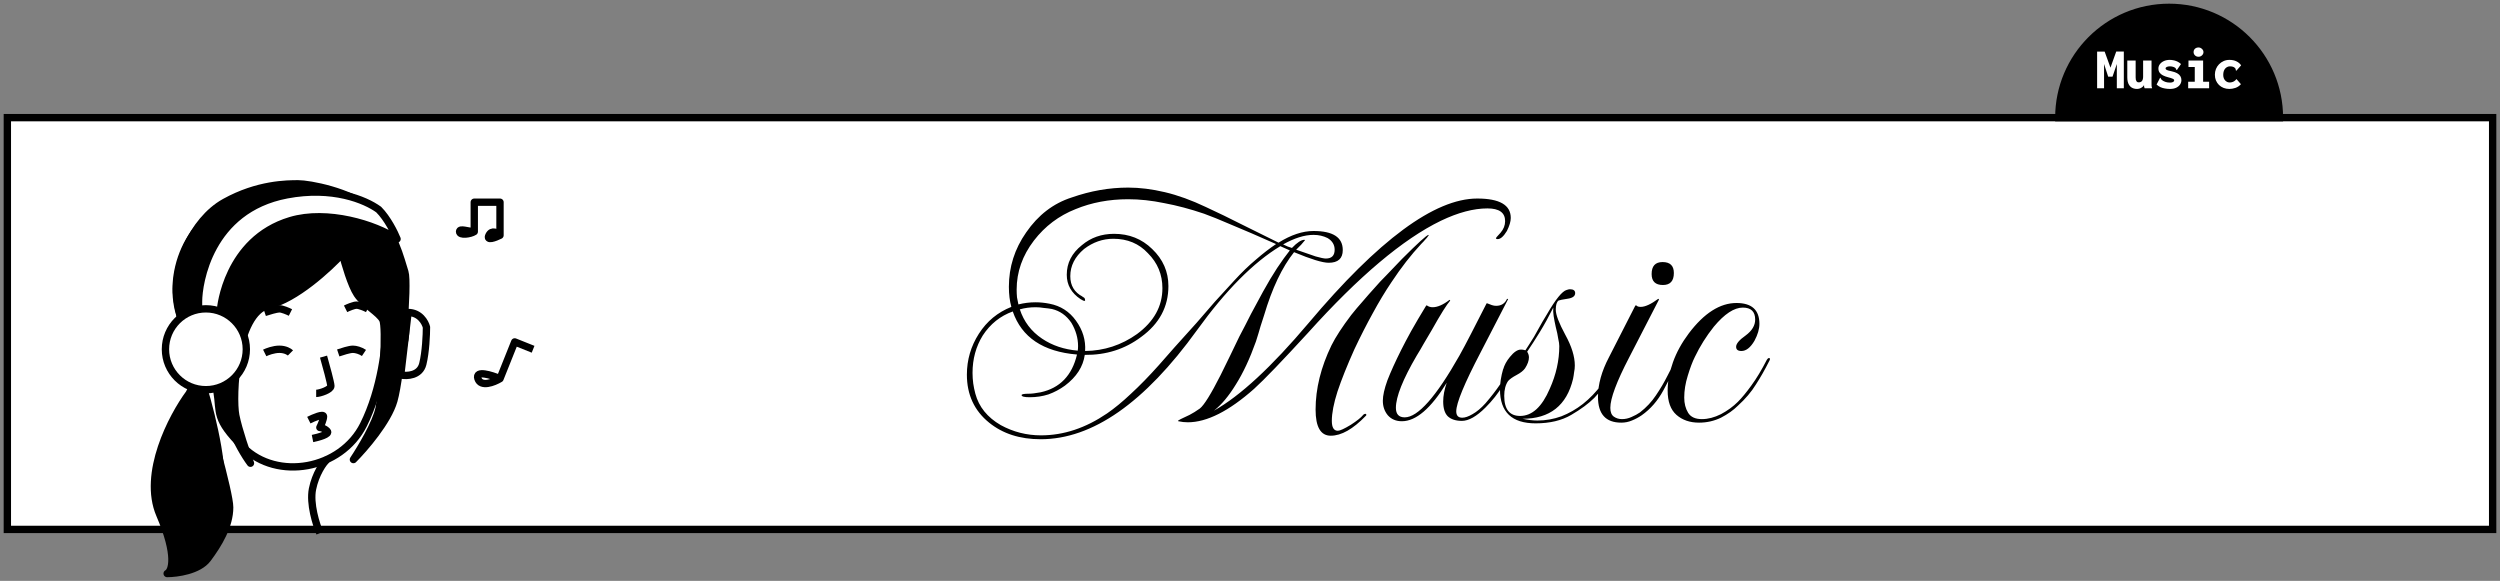 <svg width="340" height="79" viewBox="0 0 340 79" fill="none" xmlns="http://www.w3.org/2000/svg">
<rect x="0" y="0" width="340" height="79" fill="#808080" stroke="none"/>
<rect x="1" y="16" width="338" height="56" fill="white" stroke="black"/>
<path d="M295 1C286.716 1 280 7.716 280 16H310C310 7.716 303.284 1 295 1Z" fill="black" stroke="black"/>
<path d="M285.208 12V7.016H286.232L287.024 9.2L287.808 7.008H288.84V12H287.888V8.704L287.304 10.424H286.712L286.152 8.704V12H285.208ZM290.648 12.096C290.493 12.096 290.347 12.077 290.208 12.04C290.075 12.003 289.952 11.944 289.84 11.864C289.733 11.784 289.64 11.683 289.56 11.56C289.48 11.437 289.419 11.291 289.376 11.12C289.333 10.944 289.312 10.744 289.312 10.52V8.232H290.448V10.52C290.448 10.643 290.456 10.747 290.472 10.832C290.493 10.917 290.523 10.989 290.56 11.048C290.597 11.101 290.64 11.141 290.688 11.168C290.741 11.189 290.797 11.2 290.856 11.2C290.957 11.2 291.045 11.184 291.12 11.152C291.2 11.12 291.264 11.072 291.312 11.008C291.365 10.939 291.403 10.856 291.424 10.76C291.451 10.664 291.464 10.552 291.464 10.424V8.232H292.608V11.392C292.608 11.52 292.611 11.632 292.616 11.728C292.627 11.819 292.651 11.909 292.688 12H291.672C291.645 11.952 291.627 11.904 291.616 11.856C291.605 11.808 291.597 11.76 291.592 11.712C291.592 11.664 291.592 11.616 291.592 11.568C291.539 11.659 291.475 11.739 291.4 11.808C291.331 11.872 291.253 11.925 291.168 11.968C291.088 12.011 291.003 12.043 290.912 12.064C290.827 12.085 290.739 12.096 290.648 12.096ZM295.12 12.096C294.875 12.096 294.64 12.075 294.416 12.032C294.197 11.995 293.995 11.933 293.808 11.848C293.621 11.757 293.451 11.64 293.296 11.496L293.744 10.632L293.776 10.568L293.848 10.608C293.864 10.645 293.88 10.688 293.896 10.736C293.917 10.779 293.96 10.829 294.024 10.888C294.173 11 294.336 11.085 294.512 11.144C294.693 11.203 294.899 11.232 295.128 11.232C295.245 11.232 295.344 11.219 295.424 11.192C295.509 11.165 295.573 11.131 295.616 11.088C295.664 11.04 295.688 10.989 295.688 10.936C295.688 10.883 295.669 10.837 295.632 10.8C295.6 10.763 295.549 10.731 295.48 10.704C295.416 10.672 295.331 10.64 295.224 10.608C295.117 10.576 294.992 10.541 294.848 10.504C294.581 10.435 294.349 10.349 294.152 10.248C293.96 10.147 293.811 10.021 293.704 9.872C293.597 9.717 293.544 9.533 293.544 9.32C293.544 9.101 293.611 8.904 293.744 8.728C293.877 8.552 294.059 8.411 294.288 8.304C294.523 8.197 294.789 8.144 295.088 8.144C295.232 8.144 295.373 8.157 295.512 8.184C295.656 8.205 295.792 8.24 295.92 8.288C296.048 8.331 296.171 8.389 296.288 8.464C296.405 8.533 296.515 8.616 296.616 8.712L296.096 9.472L296.048 9.536L295.976 9.48C295.971 9.437 295.957 9.397 295.936 9.36C295.92 9.323 295.88 9.275 295.816 9.216C295.715 9.147 295.603 9.099 295.48 9.072C295.363 9.04 295.237 9.024 295.104 9.024C294.949 9.024 294.813 9.048 294.696 9.096C294.579 9.144 294.52 9.216 294.52 9.312C294.52 9.376 294.552 9.429 294.616 9.472C294.68 9.515 294.773 9.555 294.896 9.592C295.024 9.624 295.181 9.661 295.368 9.704C295.667 9.768 295.912 9.856 296.104 9.968C296.296 10.075 296.437 10.205 296.528 10.36C296.624 10.515 296.672 10.693 296.672 10.896C296.672 11.109 296.611 11.309 296.488 11.496C296.365 11.677 296.187 11.824 295.952 11.936C295.723 12.043 295.445 12.096 295.12 12.096ZM297.592 12V11.12H298.488V9.112H297.632V8.232H299.624V11.12H300.44V12H297.592ZM299 7.72C298.813 7.72 298.653 7.659 298.52 7.536C298.392 7.408 298.328 7.259 298.328 7.088C298.328 6.901 298.389 6.749 298.512 6.632C298.64 6.515 298.803 6.456 299 6.456C299.176 6.456 299.331 6.52 299.464 6.648C299.603 6.771 299.672 6.917 299.672 7.088C299.672 7.259 299.603 7.408 299.464 7.536C299.331 7.659 299.176 7.72 299 7.72ZM303.192 12.096C302.915 12.096 302.656 12.051 302.416 11.96C302.176 11.864 301.965 11.731 301.784 11.56C301.608 11.384 301.469 11.179 301.368 10.944C301.272 10.709 301.224 10.451 301.224 10.168C301.224 9.891 301.272 9.629 301.368 9.384C301.469 9.139 301.608 8.925 301.784 8.744C301.965 8.557 302.176 8.411 302.416 8.304C302.656 8.197 302.917 8.144 303.2 8.144C303.573 8.144 303.893 8.211 304.16 8.344C304.427 8.472 304.637 8.653 304.792 8.888L304.192 9.568L304.144 9.624L304.072 9.568C304.067 9.525 304.061 9.48 304.056 9.432C304.051 9.384 304.021 9.325 303.968 9.256C303.877 9.165 303.773 9.104 303.656 9.072C303.539 9.04 303.405 9.024 303.256 9.024C303.139 9.024 303.027 9.051 302.92 9.104C302.813 9.152 302.717 9.224 302.632 9.32C302.547 9.416 302.48 9.536 302.432 9.68C302.384 9.824 302.36 9.992 302.36 10.184C302.36 10.349 302.384 10.499 302.432 10.632C302.485 10.76 302.552 10.867 302.632 10.952C302.717 11.037 302.811 11.104 302.912 11.152C303.019 11.195 303.125 11.216 303.232 11.216C303.339 11.216 303.443 11.203 303.544 11.176C303.651 11.149 303.755 11.104 303.856 11.04C303.963 10.971 304.064 10.875 304.16 10.752L304.768 11.448C304.56 11.683 304.312 11.851 304.024 11.952C303.736 12.048 303.459 12.096 303.192 12.096Z" fill="white"/>
<path d="M141.528 59.736C138.712 59.736 136.376 58.984 134.52 57.48C132.504 55.848 131.496 53.672 131.496 50.952C131.496 48.936 132.04 47.08 133.128 45.384C134.216 43.688 135.688 42.472 137.544 41.736C137.32 40.936 137.208 40.024 137.208 39C137.208 36.312 137.992 33.848 139.56 31.608C141.192 29.24 143.256 27.656 145.752 26.856C148.312 25.96 150.872 25.512 153.432 25.512C155 25.512 156.664 25.72 158.424 26.136C160.184 26.552 162.04 27.224 163.992 28.152C165.656 28.92 167.304 29.72 168.936 30.552C170.568 31.352 172.216 32.168 173.88 33C175.576 31.944 177.16 31.416 178.632 31.416C181.288 31.416 182.616 32.28 182.616 34.008C182.616 35.16 181.976 35.736 180.696 35.736C179.864 35.736 178.296 35.256 175.992 34.296C174.36 36.344 173 39.208 171.912 42.888C171.784 43.304 171.624 43.8 171.432 44.376C171.272 44.952 171.064 45.64 170.808 46.44C169.976 48.776 169.064 50.728 168.072 52.296C167.112 53.864 166.12 55.048 165.096 55.848C168.648 53.864 172.936 49.896 177.96 43.944C187.464 32.648 195.112 27 200.904 27C203.944 27 205.464 27.88 205.464 29.64C205.464 30.12 205.288 30.712 204.936 31.416C204.488 32.152 204.072 32.52 203.688 32.52C203.528 32.52 203.448 32.472 203.448 32.376C203.448 32.376 203.496 32.312 203.592 32.184C203.72 32.056 203.88 31.88 204.072 31.656C204.488 31.176 204.696 30.648 204.696 30.072C204.696 28.92 203.896 28.344 202.296 28.344C200.408 28.344 198.296 28.904 195.96 30.024C190.808 32.52 184.792 37.592 177.912 45.24C174.36 49.112 171.912 51.656 170.568 52.872C167.144 55.912 164.136 57.432 161.544 57.432C161.128 57.432 160.696 57.384 160.248 57.288L160.2 57.24C160.2 57.176 160.728 56.904 161.784 56.424C162.008 56.296 162.232 56.168 162.456 56.04C162.712 55.88 162.952 55.72 163.176 55.56C163.752 55.112 164.696 53.592 166.008 51C166.456 50.104 166.888 49.224 167.304 48.36C167.72 47.496 168.136 46.632 168.552 45.768C169.096 44.744 169.624 43.72 170.136 42.696C170.68 41.672 171.224 40.664 171.768 39.672C172.44 38.456 173.08 37.384 173.688 36.456C174.328 35.496 174.904 34.696 175.416 34.056L174.12 33.48C170.472 35.688 166.696 39.496 162.792 44.904C155.656 54.792 148.568 59.736 141.528 59.736ZM141.576 59.208C144.648 59.208 147.64 58.216 150.552 56.232C151.576 55.528 152.664 54.632 153.816 53.544C155 52.456 156.264 51.16 157.608 49.656C158.184 49.016 158.888 48.216 159.72 47.256C160.584 46.296 161.592 45.176 162.744 43.896C163.576 42.936 164.408 41.976 165.24 41.016C166.104 40.056 166.968 39.112 167.832 38.184C168.856 37.064 169.848 36.104 170.808 35.304C171.768 34.472 172.68 33.768 173.544 33.192C171.176 32.136 169.176 31.272 167.544 30.6C165.912 29.896 164.648 29.384 163.752 29.064C161.864 28.424 160.056 27.944 158.328 27.624C156.632 27.272 155 27.096 153.432 27.096C150.84 27.096 148.456 27.544 146.28 28.44C144.008 29.336 142.12 30.76 140.616 32.712C139.048 34.76 138.264 36.984 138.264 39.384C138.264 39.736 138.28 40.088 138.312 40.44C138.376 40.76 138.44 41.08 138.504 41.4C139.272 41.208 140.04 41.112 140.808 41.112C141.16 41.112 141.48 41.128 141.768 41.16C142.088 41.192 142.408 41.24 142.728 41.304C144.232 41.592 145.432 42.36 146.328 43.608C147.256 44.888 147.672 46.264 147.576 47.736C150.168 47.704 152.52 46.936 154.632 45.432C156.936 43.736 158.088 41.656 158.088 39.192C158.088 37.336 157.432 35.752 156.12 34.44C154.904 33.128 153.336 32.472 151.416 32.472C149.976 32.472 148.648 32.936 147.432 33.864C146.184 34.92 145.56 36.152 145.56 37.56C145.56 38.84 146.12 39.768 147.24 40.344V40.392C147.464 40.424 147.576 40.584 147.576 40.872C147.576 40.872 147.56 40.888 147.528 40.92C147.528 40.92 147.512 40.92 147.48 40.92C147.384 40.92 147.208 40.84 146.952 40.68C145.704 39.848 145.08 38.744 145.08 37.368C145.08 35.768 145.768 34.424 147.144 33.336C148.36 32.312 149.816 31.8 151.512 31.8C153.56 31.8 155.288 32.488 156.696 33.864C158.168 35.272 158.904 36.952 158.904 38.904C158.904 41.72 157.672 44.024 155.208 45.816C153 47.48 150.44 48.296 147.528 48.264C147.304 49.864 146.408 51.256 144.84 52.44C144.136 52.952 143.384 53.352 142.584 53.64C141.784 53.896 140.936 54.024 140.04 54.024C139.304 54.024 138.936 53.928 138.936 53.736C138.936 53.608 139.272 53.544 139.944 53.544C140.136 53.544 140.36 53.528 140.616 53.496C140.904 53.464 141.208 53.416 141.528 53.352C144.152 52.776 145.8 51.064 146.472 48.216C141.864 47.832 138.952 45.88 137.736 42.36C136.04 42.968 134.68 44.056 133.656 45.624C132.728 47.128 132.264 48.824 132.264 50.712C132.264 51.192 132.296 51.672 132.36 52.152C132.424 52.6 132.52 53.064 132.648 53.544C133.128 55.336 134.28 56.76 136.104 57.816C137.8 58.744 139.624 59.208 141.576 59.208ZM180.984 59.256C179.608 59.256 178.92 58.072 178.92 55.704C178.92 52.856 179.64 49.944 181.08 46.968C181.656 45.816 182.552 44.44 183.768 42.84C184.248 42.232 184.76 41.624 185.304 41.016C185.848 40.376 186.44 39.704 187.08 39C187.432 38.584 187.912 38.072 188.52 37.464C189.128 36.824 189.848 36.072 190.68 35.208C192.856 33.032 194.056 31.944 194.28 31.944C194.344 31.944 194.296 32.04 194.136 32.232C194.104 32.296 194.008 32.408 193.848 32.568C193.72 32.728 193.528 32.936 193.272 33.192C191.896 34.664 190.552 36.392 189.24 38.376C188.376 39.656 187.528 41.064 186.696 42.6C185.864 44.104 185.032 45.736 184.2 47.496C183.208 49.704 182.44 51.624 181.896 53.256C181.384 54.856 181.128 56.184 181.128 57.24C181.128 58.136 181.4 58.584 181.944 58.584C182.232 58.584 182.824 58.312 183.72 57.768C184.552 57.224 185.096 56.792 185.352 56.472C185.448 56.344 185.576 56.28 185.736 56.28C185.8 56.344 185.832 56.392 185.832 56.424C185.832 56.456 185.8 56.504 185.736 56.568C184.008 58.36 182.424 59.256 180.984 59.256ZM180.312 35.16C181.112 35.16 181.512 34.76 181.512 33.96C181.512 33.288 181.192 32.76 180.552 32.376C179.976 32.088 179.336 31.944 178.632 31.944C177.416 31.944 176.04 32.376 174.504 33.24C174.728 33.336 174.936 33.432 175.128 33.528C175.32 33.592 175.512 33.656 175.704 33.72C176.408 32.984 176.968 32.616 177.384 32.616C177.448 32.616 177.48 32.632 177.48 32.664C177.32 32.856 177.144 33.064 176.952 33.288C176.76 33.48 176.536 33.704 176.28 33.96C177.368 34.344 178.248 34.648 178.92 34.872C179.592 35.064 180.056 35.16 180.312 35.16ZM146.568 47.688C146.6 47.56 146.616 47.352 146.616 47.064C146.616 45.976 146.312 44.92 145.704 43.896C145.032 42.904 144.152 42.28 143.064 42.024C142.712 41.96 142.344 41.912 141.96 41.88C141.576 41.816 141.208 41.784 140.856 41.784C140.088 41.784 139.368 41.88 138.696 42.072C139.24 43.736 140.248 45.064 141.72 46.056C143.096 46.984 144.712 47.528 146.568 47.688ZM190.658 57.288C189.858 57.288 189.218 57.016 188.738 56.472C188.29 55.928 188.066 55.272 188.066 54.504C188.066 53.8 188.274 52.872 188.69 51.72C189.138 50.568 189.762 49.192 190.562 47.592C190.914 46.888 191.362 46.04 191.906 45.048C192.482 44.024 193.17 42.856 193.97 41.544H194.066C194.29 41.704 194.546 41.784 194.834 41.784C195.506 41.784 196.274 41.448 197.138 40.776L197.234 40.872C196.754 41.416 195.922 42.744 194.738 44.856C194.354 45.528 193.986 46.152 193.634 46.728C193.314 47.304 192.994 47.848 192.674 48.36C190.786 51.592 189.842 53.96 189.842 55.464C189.842 56.328 190.242 56.76 191.042 56.76C192.834 56.76 195.314 53.96 198.482 48.36C198.93 47.56 199.458 46.568 200.066 45.384C200.674 44.2 201.378 42.824 202.178 41.256H202.274C202.498 41.352 202.706 41.432 202.898 41.496C203.09 41.56 203.282 41.592 203.474 41.592C204.178 41.592 204.674 41.272 204.962 40.632L205.106 40.68L201.362 47.928C199.154 52.152 198.05 54.824 198.05 55.944C198.05 56.52 198.322 56.808 198.866 56.808C199.25 56.808 199.714 56.648 200.258 56.328C200.834 56.008 201.426 55.512 202.034 54.84C202.802 53.944 203.458 53.096 204.002 52.296C204.578 51.464 205.234 50.344 205.97 48.936C206.066 48.776 206.162 48.696 206.258 48.696C206.45 48.696 206.45 48.856 206.258 49.176C205.682 50.264 205.058 51.352 204.386 52.44C203.746 53.496 202.962 54.488 202.034 55.416C200.818 56.632 199.746 57.24 198.818 57.24C197.986 57.24 197.346 57.032 196.898 56.616C196.482 56.2 196.274 55.528 196.274 54.6C196.274 53.832 196.434 52.984 196.754 52.056C194.61 55.544 192.578 57.288 190.658 57.288ZM208.847 57.576C205.615 57.576 203.999 56.04 203.999 52.968C203.999 52.104 204.143 51.176 204.431 50.184V50.232C204.591 49.656 204.895 49.096 205.343 48.552C205.887 47.88 206.383 47.544 206.831 47.544C206.831 47.544 206.879 47.544 206.975 47.544C207.071 47.544 207.231 47.576 207.455 47.64L207.983 46.824C208.431 46.152 208.831 45.48 209.183 44.808C209.567 44.104 209.967 43.416 210.383 42.744C211.567 40.696 212.463 39.592 213.071 39.432C213.263 39.368 213.407 39.336 213.503 39.336C213.983 39.336 214.223 39.512 214.223 39.864C214.223 40.28 213.871 40.536 213.167 40.632C212.527 40.728 212.127 40.808 211.967 40.872C211.711 41.064 211.583 41.48 211.583 42.12C211.583 42.792 212.015 43.928 212.879 45.528C213.743 47.096 214.175 48.488 214.175 49.704C214.175 50.024 214.143 50.328 214.079 50.616C214.047 50.904 213.999 51.208 213.935 51.528C213.071 55.144 210.783 56.952 207.071 56.952C207.807 57.112 208.479 57.192 209.087 57.192C210.207 57.192 211.295 57 212.351 56.616C213.407 56.2 214.383 55.64 215.279 54.936C216.207 54.2 217.055 53.32 217.823 52.296C218.623 51.24 219.311 50.12 219.887 48.936C219.983 48.744 220.079 48.648 220.175 48.648C220.367 48.648 220.383 48.808 220.223 49.128C219.711 50.088 219.167 51 218.591 51.864C218.047 52.696 217.455 53.448 216.815 54.12C216.047 54.888 215.007 55.656 213.695 56.424C212.383 57.192 210.767 57.576 208.847 57.576ZM206.735 56.568C208.367 56.568 209.711 55.336 210.767 52.872C211.631 50.952 212.063 49.016 212.063 47.064C212.063 46.808 212.015 46.472 211.919 46.056C211.855 45.608 211.743 45.08 211.583 44.472C211.455 43.896 211.359 43.4 211.295 42.984C211.231 42.536 211.215 42.152 211.247 41.832C210.639 43.048 210.031 44.152 209.423 45.144C208.815 46.136 208.239 47.032 207.695 47.832C207.855 48.088 207.935 48.344 207.935 48.6C207.935 49.048 207.759 49.544 207.407 50.088C207.183 50.408 206.799 50.712 206.255 51C205.711 51.288 205.327 51.56 205.103 51.816C204.751 52.328 204.575 53 204.575 53.832C204.575 55.656 205.295 56.568 206.735 56.568ZM226.157 38.76C225.133 38.76 224.621 38.264 224.621 37.272C224.621 36.184 225.117 35.64 226.109 35.64C227.133 35.64 227.645 36.136 227.645 37.128C227.645 38.216 227.149 38.76 226.157 38.76ZM220.493 57.48C218.381 57.48 217.325 56.312 217.325 53.976C217.325 52.28 217.821 50.488 218.813 48.6L222.413 41.544H222.557C222.653 41.672 222.845 41.736 223.133 41.736C223.741 41.736 224.541 41.368 225.533 40.632L225.629 40.728L221.549 48.648C219.853 51.912 219.005 54.184 219.005 55.464C219.005 56.04 219.165 56.44 219.485 56.664C219.805 56.888 220.173 57 220.589 57C221.037 57 221.469 56.904 221.885 56.712C222.333 56.52 222.717 56.312 223.037 56.088C223.901 55.416 224.621 54.648 225.197 53.784C225.805 52.888 226.333 51.992 226.781 51.096C227.229 50.2 227.629 49.448 227.981 48.84C228.077 48.68 228.173 48.632 228.269 48.696C228.365 48.728 228.381 48.824 228.317 48.984C227.677 50.328 226.973 51.704 226.205 53.112C225.437 54.52 224.461 55.64 223.277 56.472C222.861 56.76 222.413 57 221.933 57.192C221.485 57.384 221.005 57.48 220.493 57.48ZM231.072 57.48C229.824 57.48 228.8 57.128 228 56.424C227.2 55.72 226.8 54.616 226.8 53.112C226.8 51.896 227.04 50.616 227.52 49.272C228 47.928 228.72 46.616 229.68 45.336C231.76 42.584 233.92 41.208 236.16 41.208C238.24 41.208 239.28 42.152 239.28 44.04C239.28 44.744 239.056 45.512 238.608 46.344C238.064 47.272 237.472 47.736 236.832 47.736C236.352 47.736 236.112 47.544 236.112 47.16C236.112 46.744 236.544 46.232 237.408 45.624C238.272 44.984 238.704 44.264 238.704 43.464C238.704 42.376 238.144 41.832 237.024 41.832C235.84 41.832 234.528 42.696 233.088 44.424C232.064 45.704 231.2 47.08 230.496 48.552C230.176 49.192 229.856 50.04 229.536 51.096C229.216 52.12 229.056 53.112 229.056 54.072C229.056 54.872 229.232 55.56 229.584 56.136C229.936 56.712 230.56 57 231.456 57C232.288 57 233.152 56.776 234.048 56.328C234.944 55.848 235.712 55.288 236.352 54.648C236.896 54.104 237.504 53.368 238.176 52.44C238.88 51.48 239.584 50.312 240.288 48.936C240.384 48.776 240.48 48.696 240.576 48.696C240.768 48.696 240.768 48.856 240.576 49.176C240.032 50.264 239.44 51.304 238.8 52.296C238.192 53.288 237.376 54.248 236.352 55.176C235.744 55.784 234.976 56.328 234.048 56.808C233.12 57.256 232.128 57.48 231.072 57.48Z" fill="black"/>
<path d="M54.5 51L55.5 42.5C57.1 42.5 57.833 43.833 58 44.5C58 45.5 57.9 47.9 57.5 49.5C57.1 51.1 55.333 51.167 54.5 51Z" stroke="black" stroke-linejoin="round"/>
<path d="M21.733 70C19.333 64.4 23.399 56.667 25.733 53.5L26.733 51.5C28.233 56.5 31.233 67 31.233 69C31.233 71.5 29.733 74 28.233 76C27.033 77.6 24.066 78 22.733 78C23.399 77.667 24.133 75.6 21.733 70Z" fill="black" stroke="black" stroke-linejoin="round"/>
<path d="M52.5 44.5C52.5 46.881 51.887 52.869 49.433 57.768C46.367 63.891 37.678 65.422 33.078 60.83C29.145 56.903 30.011 56.237 29.5 53.175" stroke="black" stroke-linejoin="round"/>
<path d="M25.5 45C22.5 40.5 23.706 31.883 30.5 28C37.5 24 44.745 26.372 48 28C51 29.5 54 34.5 54 38C54 40.8 53 43.833 52.5 45" stroke="black" stroke-linejoin="round"/>
<path d="M27 51C27.5 51.5 30 60.5 30 64.5C30 67.7 29 71.167 28.5 72.5" stroke="black" stroke-linejoin="round"/>
<path d="M44.5 62.5C44 62.833 42.9 64.5 42.5 66.5C42.1 68.5 43 71.333 43.5 72.5" stroke="black" stroke-linejoin="round"/>
<path d="M44 48.5C44.333 49.667 45 52.1 45 52.5C45 53 43.5 53.5 43 53.5" stroke="black" stroke-linejoin="round"/>
<path d="M52.5 45C53 44.5 54 43.5 55 44C55.447 44.224 55 48 54 49C53.2 49.8 52.333 50 52 50" stroke="black" stroke-linejoin="round"/>
<path d="M36.563 41.5C40.163 40.7 44.73 36.5 46.563 34.5C46.896 35.833 47.763 38.8 48.563 40C49.563 41.5 51.563 42.5 52.063 43.5C52.563 44.5 52.063 53 51.563 55.5C51.163 57.5 49.063 61 48.063 62.5C49.563 61 52.763 57.3 53.563 54.5C54.563 51 55.563 38.5 55.063 37C54.563 35.5 53.563 31 50.563 28.5C47.563 26 42.063 25 40.563 25C39.063 25 35.063 25 30.563 27.5C26.063 30 23.563 36.5 24.063 40.5C24.563 44.5 25.563 45.5 25.563 45C25.563 44.6 27.23 44.167 28.063 44H29.563V49.5C29.563 55.5 32.563 61 34.063 63C33.563 61.667 32.463 58.5 32.063 56.5C31.563 54 32.063 42.5 36.563 41.5Z" fill="black" stroke="black" stroke-linejoin="round"/>
<path d="M29.75 45.163C28.75 44.663 26.55 43.963 25.75 45.163C24.75 46.663 24.75 48.663 25.75 49.663C26.55 50.463 28.75 52.329 29.75 53.163" stroke="black" stroke-linejoin="round"/>
<path d="M36 42.5C36.5 42.333 37.6 42 38 42C38.4 42 39.167 42.333 39.5 42.5" stroke="black"/>
<path d="M47 42C47.333 41.833 48.1 41.5 48.5 41.5C48.9 41.5 49.667 41.833 50 42" stroke="black"/>
<path d="M36 48C36.333 47.833 37.2 47.5 38 47.5C38.8 47.5 39.333 47.833 39.5 48" stroke="black" stroke-linejoin="round"/>
<path d="M46 48C46.5 47.833 47.5 47.5 48 47.5C48.4 47.5 49 47.667 49.5 48" stroke="black" stroke-linejoin="round"/>
<path d="M42 57.138C42.667 56.804 44 56.238 44 56.638C44 57.038 43.667 57.804 43.5 58.138C43.667 58.138 44.1 58.238 44.5 58.638C44.9 59.038 43.333 59.471 42.5 59.638" stroke="black" stroke-linejoin="round"/>
<path d="M39 26.5C45.213 25.317 49.667 27.167 51.5 28.5C52.7 29.7 53.667 31.667 54 32.5C51 30.5 44.5 28.5 39.5 30C30.805 32.609 30 42 30 42V42.5H27V41C27 38.5 28.5 28.5 39 26.5Z" fill="white" stroke="black" stroke-linejoin="round"/>
<circle cx="28" cy="47.5" r="5.5" fill="white" stroke="black"/>
<path d="M68 51.5C66.833 51 64.6 50.3 65 51.5C65.4 52.7 67.167 52 68 51.5ZM68 51.5L70 46.5L72.5 47.5M68 32V27.5H64.5V31.5M68 32C67.667 31.667 66.9 31.2 66.5 32C66.1 32.8 67.333 32.333 68 32ZM64.5 31.5C63.667 31.5 62.5 31 62.5 31.5C62.5 32.066 64 31.833 64.5 31.5Z" stroke="black" stroke-linejoin="round"/>
</svg>
